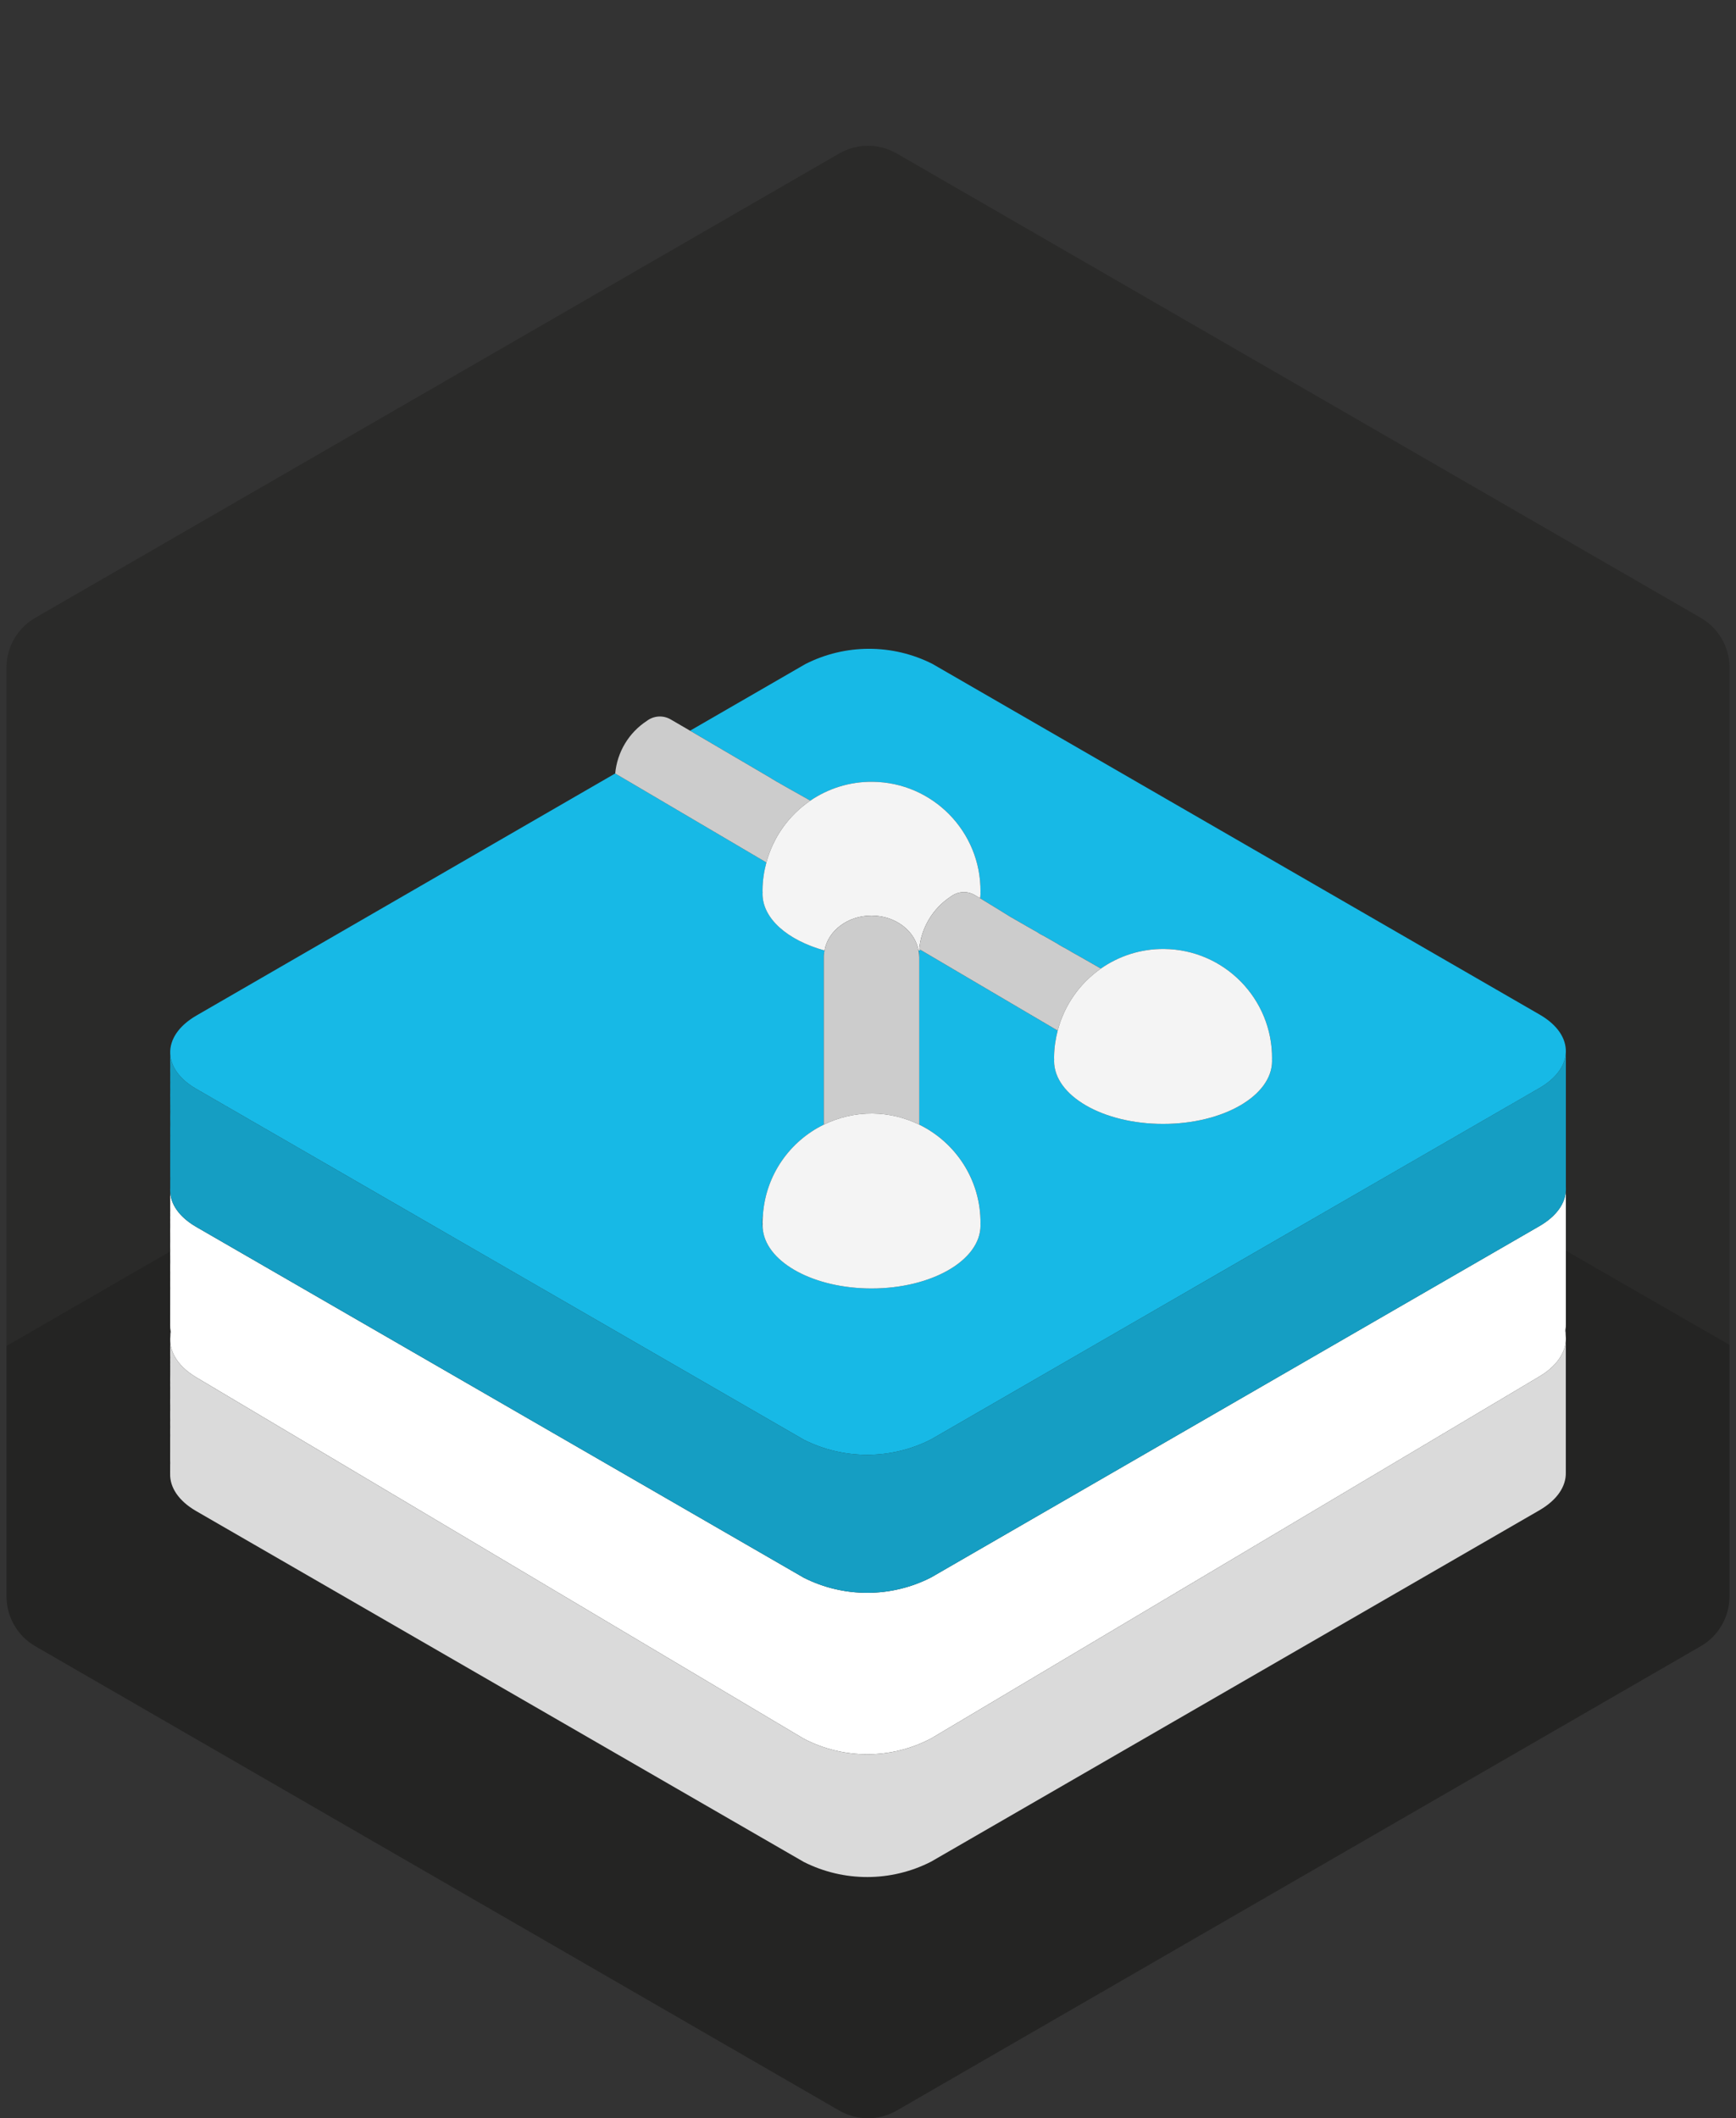 <?xml version="1.0" encoding="iso-8859-1"?>
<!-- Generator: Adobe Illustrator 21.0.0, SVG Export Plug-In . SVG Version: 6.00 Build 0)  -->
<svg version="1.1" id="Layer_1" xmlns="http://www.w3.org/2000/svg" xmlns:xlink="http://www.w3.org/1999/xlink" x="0px" y="0px"
	 viewBox="0 0 182 222" style="enable-background:new 0 0 182 222;" xml:space="preserve">
<rect x="0" y="0" width="182" height="222" fill="#333333" stroke="none"/>
<title>hex-icon-edits</title>
<g>
	<path style="opacity:0.4;fill:#1D1D1B;enable-background:new    ;" d="M178.308,64.752L94.013,16.085
		c-1.865-1.077-4.162-1.077-6.027,0L3.693,64.752c-1.865,1.076-3.013,3.066-3.013,5.219v97.335c0,2.153,1.148,4.143,3.013,5.219
		l84.294,48.667c1.865,1.077,4.162,1.077,6.027,0l84.295-48.667c1.864-1.077,3.012-3.066,3.012-5.219V69.971
		C181.321,67.818,180.172,65.829,178.308,64.752z"/>
	<g>
		<g>
			<defs>
				<path id="SVGID_1_" d="M178.308,64.752L94.013,16.085c-1.865-1.077-4.162-1.077-6.027,0L3.693,64.752
					c-1.865,1.076-3.013,3.066-3.013,5.219v97.335c0,2.153,1.148,4.143,3.013,5.219l84.294,48.667c1.865,1.077,4.162,1.077,6.027,0
					l84.295-48.667c1.864-1.077,3.012-3.066,3.012-5.219V69.971C181.321,67.818,180.172,65.829,178.308,64.752z"/>
			</defs>
			<clipPath id="SVGID_2_">
				<use xlink:href="#SVGID_1_"  style="overflow:visible;"/>
			</clipPath>
			<g style="clip-path:url(#SVGID_2_);">
				<g style="opacity:0.14;">
					<polygon points="91.183,257.868 237.596,173.336 90.966,88.931 -55.229,173.336 					"/>
				</g>
			</g>
		</g>
	</g>
	<g>
		<path style="fill:#DADADA;" d="M161.386,144.26L97.605,182.2c-4.186,2.195-9.137,2.204-13.331,0.025l-63.69-37.869
			c-2.144-1.275-3.026-3.017-2.659-4.683c-0.012-0.051-0.028-0.101-0.038-0.152c-0.034,0.199-0.047,0.399-0.043,0.599
			c-0.003,0.066-0.005,0.131-0.004,0.197c-0.002,0.059-0.003,0.118-0.002,0.177c-0.002,0.068-0.002,0.136,0,0.205
			c-0.001,0.053,0,0.106,0.002,0.16c-0.002,0.075,0.001,0.149,0.004,0.224c-0.001,0.03-0.001,0.06-0.001,0.089
			c-0.004,0.084-0.005,0.168-0.002,0.252c-0.001,0.046-0.001,0.092,0,0.138c-0.002,0.063-0.004,0.125-0.002,0.188
			c-0.002,0.061-0.002,0.122,0,0.184c-0.002,0.072,0,0.144,0.003,0.217c-0.001,0.05,0.002,0.1,0.003,0.15
			c-0.001,0.041-0.004,0.081-0.004,0.122c-0.004,0.098-0.003,0.196,0.002,0.294c0,0.02,0.001,0.04,0.001,0.06
			c-0.004,0.086-0.006,0.172-0.003,0.258c-0.001,0.053,0.001,0.106,0.002,0.16c-0.001,0.049-0.002,0.098-0.001,0.148
			c-0.003,0.08-0.002,0.16,0.001,0.241c-0.001,0.04,0,0.08,0.001,0.121c-0.003,0.07-0.004,0.139-0.002,0.208
			c-0.001,0.053-0.002,0.107,0,0.16c-0.002,0.06-0.003,0.121-0.002,0.181c-0.002,0.055-0.003,0.109-0.002,0.164
			c-0.002,0.069-0.003,0.138-0.001,0.208c-0.002,0.067,0.002,0.134,0.004,0.202c-0.001,0.036,0,0.071,0,0.107
			c-0.003,0.072-0.005,0.144-0.003,0.216c-0.002,0.075,0.001,0.149,0.004,0.223c-0.001,0.038,0,0.075,0.001,0.113
			c-0.002,0.06-0.005,0.12-0.003,0.179c-0.002,0.07-0.002,0.14,0,0.21c-0.002,0.063,0,0.126,0.002,0.189
			c-0.001,0.043-0.002,0.086-0.001,0.129c-0.003,0.079-0.003,0.158,0,0.237c-0.001,0.04-0.001,0.08,0,0.12
			c-0.003,0.065-0.005,0.131-0.004,0.196c-0.002,0.065-0.002,0.13,0,0.195c-0.002,0.065,0,0.129,0.002,0.193
			c-0.002,0.062,0.001,0.125,0.003,0.187c-0.001,0.039-0.002,0.077-0.001,0.115c-0.004,0.089-0.002,0.178,0.002,0.267
			c0,0.027-0.001,0.054-0.001,0.081c-0.003,0.074-0.006,0.147-0.004,0.221c-0.002,0.059-0.002,0.118,0,0.176
			c-0.002,0.059-0.001,0.119,0,0.178c-0.002,0.06-0.002,0.121,0,0.181c-0.002,0.075,0,0.149,0.004,0.224
			c-0.001,0.031-0.001,0.062,0,0.094c-0.003,0.073-0.005,0.146-0.003,0.22c-0.002,0.06-0.002,0.119,0,0.178
			c-0.002,0.076,0.001,0.152,0.004,0.227c0,0.027,0,0.054,0,0.082c-0.003,0.075-0.006,0.15-0.004,0.225
			c-0.002,0.06-0.002,0.119,0,0.179c-0.002,0.06-0.002,0.119,0,0.179c-0.002,0.072,0,0.144,0.003,0.216
			c-0.001,0.035-0.001,0.071,0,0.106c-0.003,0.07-0.005,0.14-0.003,0.211c-0.002,0.06-0.001,0.119,0,0.179
			c-0.002,0.06-0.002,0.12,0,0.181c-0.002,0.06-0.002,0.12,0,0.18c-0.002,0.059-0.002,0.118,0,0.178c-0.002,0.06-0.002,0.12,0,0.18
			c-0.002,0.059-0.002,0.119,0,0.178c-0.002,0.06-0.001,0.121,0,0.181c-0.001,0.056-0.001,0.111,0,0.167
			c-0.002,0.062-0.002,0.125-0.001,0.187c-0.002,0.06-0.002,0.119,0,0.179c-0.002,0.06-0.002,0.119,0,0.178
			c-0.002,0.06-0.002,0.119,0,0.179c-0.002,0.06-0.002,0.119,0,0.179c-0.002,0.078,0.001,0.156,0.004,0.234
			c0,0.03,0.001,0.061,0.002,0.091c-0.003,0.065-0.006,0.13-0.005,0.195c-0.002,0.065-0.003,0.129-0.001,0.194
			c-0.002,0.06-0.002,0.119,0,0.179c-0.002,0.06-0.002,0.12,0,0.18c-0.002,0.056-0.002,0.111-0.001,0.166
			c-0.002,0.072-0.001,0.144,0.001,0.217c-0.032,1.415,0.88,2.833,2.744,3.908l63.69,36.764c4.194,2.116,9.145,2.107,13.331-0.024
			l63.781-36.829c1.887-1.09,2.809-2.524,2.774-3.949c0.002-0.06,0.001-0.119,0-0.179c0.002-0.06,0.002-0.119,0-0.178
			c0.002-0.06,0.001-0.119,0-0.179c0.002-0.059,0.002-0.119,0-0.178c0.002-0.06,0.001-0.119,0-0.178c0.002-0.06,0.001-0.12,0-0.18
			c0.002-0.06,0.002-0.119,0-0.179c0.002-0.06,0.001-0.119,0-0.179c0.002-0.06,0.001-0.119,0-0.179c0.002-0.06,0.001-0.119,0-0.179
			c0.002-0.059,0.001-0.119,0-0.178c0.002-0.06,0.001-0.119,0-0.179c0.002-0.06,0.001-0.119,0-0.179c0.002-0.06,0.001-0.119,0-0.179
			c0.002-0.06,0.001-0.119,0-0.179c0.002-0.06,0.001-0.119,0-0.179c0.002-0.06,0.001-0.119,0-0.179c0.002-0.059,0.001-0.118,0-0.178
			c0.002-0.06,0.001-0.119,0-0.179c0.002-0.06,0.002-0.12,0-0.179c0.002-0.06,0.001-0.119,0-0.179c0.002-0.06,0.001-0.119,0-0.178
			c0.002-0.06,0.001-0.119,0-0.179c0.002-0.06,0.002-0.119,0-0.179c0.002-0.059,0.001-0.119,0-0.178c0.002-0.06,0.001-0.119,0-0.179
			c0.002-0.06,0.001-0.119,0-0.178c0.002-0.06,0.001-0.119,0-0.179c0.002-0.06,0.001-0.119,0-0.179c0.002-0.059,0.001-0.119,0-0.178
			c0.002-0.06,0.001-0.119,0-0.179c0.002-0.06,0.002-0.119,0-0.179c0.002-0.06,0.001-0.119,0-0.179c0.002-0.06,0.001-0.119,0-0.179
			c0.002-0.06,0.001-0.119,0-0.179c0.002-0.06,0.001-0.119,0-0.179c0.002-0.06,0.001-0.119,0-0.179c0.002-0.06,0.001-0.119,0-0.179
			c0.002-0.06,0.001-0.119,0-0.178c0.002-0.06,0.001-0.119,0-0.178c0.002-0.06,0.001-0.119,0-0.179c0.002-0.06,0.001-0.119,0-0.178
			c0.002-0.06,0.001-0.119,0-0.179c0.002-0.06,0.001-0.119,0-0.178c0.002-0.06,0.001-0.119,0-0.179c0.002-0.06,0.002-0.119,0-0.179
			c0.002-0.06,0.001-0.119,0-0.178c0.002-0.06,0.001-0.119,0-0.179c0.002-0.06,0.002-0.119,0-0.179c0.002-0.06,0.001-0.119,0-0.178
			c0.002-0.06,0.001-0.119,0-0.179c0.002-0.06,0.001-0.119,0-0.179c0.002-0.06,0.001-0.119,0-0.178c0.002-0.06,0.001-0.119,0-0.179
			c0.002-0.06,0.001-0.119,0-0.178c0.002-0.06,0.001-0.119,0-0.179c0.002-0.06,0.001-0.119,0-0.178c0.002-0.06,0.001-0.119,0-0.178
			c0.002-0.06,0.001-0.119,0-0.179c0.002-0.06,0.002-0.119,0-0.179c0.002-0.06,0.001-0.119,0-0.178c0.002-0.06,0.001-0.119,0-0.178
			c0.002-0.06,0.001-0.119,0-0.179c0.002-0.06,0.002-0.119,0-0.178c0.002-0.06,0.001-0.119,0-0.179c0.002-0.06,0.002-0.119,0-0.179
			c0.002-0.06,0.001-0.119,0-0.178c0.002-0.06,0.001-0.119,0-0.179c0.002-0.06,0.001-0.119,0-0.178c0.002-0.06,0.001-0.119,0-0.179
			c0.002-0.06,0.002-0.119,0-0.179c0.002-0.059,0.001-0.119,0-0.178c0.002-0.06,0.001-0.119,0-0.179c0.002-0.06,0.002-0.119,0-0.179
			c0.002-0.06,0.001-0.119,0-0.178c0.002-0.06,0.001-0.119,0-0.179c0.002-0.06,0.001-0.12,0-0.18c0.002-0.06,0.002-0.119,0-0.179
			c0.001-0.032,0.006-0.064,0.006-0.096C164.152,141.734,163.225,143.165,161.386,144.26z"/>
		<path style="fill:#DADADA;" d="M164.076,139.54c0.049,0.222,0.08,0.445,0.084,0.668c0.002-0.055,0-0.11-0.001-0.165
			c0.007-0.218-0.007-0.436-0.045-0.654C164.106,139.44,164.088,139.49,164.076,139.54z"/>
		<path style="fill:#FFFFFF;" d="M161.386,128.5l-63.785,36.824c-4.186,2.131-9.137,2.14-13.331,0.024l-63.69-36.764
			c-1.805-1.042-2.718-2.406-2.744-3.777c0,0.046,0.005,0.091,0.006,0.136c-0.001,0.039-0.003,0.077-0.002,0.115
			c-0.003,0.079-0.004,0.158-0.002,0.237c-0.001,0.054,0,0.107,0.002,0.161c-0.002,0.06-0.002,0.12,0,0.18
			c-0.002,0.069,0,0.137,0.002,0.206c-0.001,0.055,0.001,0.11,0.003,0.165c-0.001,0.055,0,0.11,0.002,0.166
			c-0.001,0.045-0.004,0.091-0.004,0.136c-0.004,0.088-0.003,0.176,0,0.263c-0.001,0.044,0.002,0.088,0.003,0.132
			c-0.002,0.064-0.002,0.128,0,0.192c-0.001,0.041-0.004,0.082-0.004,0.123c-0.004,0.098-0.003,0.195,0.002,0.292
			c0,0.019,0.001,0.039,0.001,0.058c-0.004,0.077-0.007,0.155-0.005,0.232c-0.002,0.073,0.001,0.146,0.004,0.22
			c0,0.027-0.001,0.054-0.001,0.081c-0.004,0.092-0.004,0.184-0.001,0.276c-0.001,0.043,0.001,0.086,0.002,0.13
			c-0.002,0.069-0.002,0.137,0,0.206c-0.001,0.045-0.001,0.09,0,0.135c-0.003,0.065-0.005,0.131-0.003,0.196
			c-0.002,0.056-0.003,0.111-0.001,0.167c-0.002,0.076-0.001,0.152,0.002,0.228c-0.001,0.037-0.001,0.073,0,0.11
			c-0.003,0.08-0.002,0.161,0.001,0.241c-0.001,0.041-0.001,0.081,0,0.122c-0.003,0.084-0.002,0.168,0.001,0.252
			c-0.001,0.038,0,0.075,0.001,0.113c-0.002,0.06-0.005,0.121-0.003,0.181c-0.002,0.066-0.003,0.131-0.001,0.197
			c-0.002,0.06-0.002,0.12,0,0.18c-0.002,0.07,0,0.139,0.002,0.209c-0.001,0.051,0.001,0.101,0.003,0.152
			c-0.001,0.048-0.002,0.095-0.001,0.143c-0.003,0.065-0.006,0.13-0.004,0.195c-0.003,0.082-0.001,0.163,0.002,0.245
			c0,0.031,0.001,0.062,0.001,0.093c-0.003,0.085-0.003,0.169,0,0.254c-0.001,0.045,0.001,0.089,0.002,0.133
			c-0.002,0.072-0.002,0.144,0.001,0.216c-0.001,0.034-0.003,0.069-0.002,0.103c-0.003,0.074-0.006,0.148-0.004,0.222
			c-0.002,0.059-0.002,0.119,0,0.178c-0.002,0.06-0.001,0.119,0,0.179c-0.002,0.06-0.002,0.119,0,0.179
			c-0.002,0.071,0,0.141,0.003,0.212c-0.001,0.039-0.001,0.079,0,0.118c-0.003,0.069-0.004,0.137-0.002,0.206
			c-0.002,0.06-0.002,0.119,0,0.179c-0.002,0.065-0.001,0.129,0.001,0.194c-0.001,0.048-0.001,0.095,0,0.142
			c-0.002,0.066-0.004,0.133-0.002,0.199c-0.002,0.059-0.002,0.119,0,0.178c-0.002,0.06-0.002,0.119,0,0.179
			c-0.002,0.072,0,0.144,0.003,0.216c-0.001,0.035-0.001,0.071,0,0.106c-0.003,0.071-0.005,0.142-0.003,0.213
			c-0.002,0.06-0.002,0.119,0,0.179c-0.002,0.06-0.002,0.12,0,0.179c-0.002,0.06-0.002,0.119,0,0.179
			c-0.002,0.059-0.002,0.119,0,0.178c-0.002,0.06-0.002,0.119,0,0.179c-0.002,0.059-0.002,0.119,0,0.178
			c-0.002,0.061-0.001,0.122,0,0.183c-0.002,0.056-0.001,0.111,0,0.167c-0.002,0.062-0.002,0.123-0.001,0.185
			c-0.002,0.06-0.002,0.119,0,0.179c-0.002,0.059-0.002,0.119,0,0.178c-0.002,0.06-0.002,0.119,0,0.178
			c-0.002,0.06-0.002,0.119,0,0.179c-0.002,0.059-0.002,0.118,0,0.177c-0.002,0.055-0.002,0.11-0.001,0.165
			c-0.002,0.068-0.002,0.136,0,0.204c-0.001,0.056-0.001,0.112,0.001,0.167c-0.002,0.06-0.002,0.119,0,0.179
			c-0.002,0.061-0.001,0.121,0,0.181c-0.002,0.056-0.003,0.112-0.001,0.168c-0.007,0.226,0.007,0.452,0.048,0.677
			c0.009,0.051,0.026,0.101,0.038,0.152c-0.367,1.666,0.515,3.408,2.659,4.683l63.69,37.869c4.194,2.18,9.145,2.17,13.331-0.025
			l63.781-37.94c1.84-1.094,2.767-2.526,2.78-3.956c0-0.032-0.005-0.063-0.005-0.095c-0.004-0.224-0.035-0.446-0.084-0.668
			c0.011-0.05,0.03-0.1,0.039-0.151c0.038-0.213,0.05-0.427,0.045-0.64c0.002-0.059,0.001-0.118,0-0.178
			c0.002-0.06,0.001-0.119,0-0.179c0.002-0.06,0.002-0.12,0-0.179c0.002-0.06,0.001-0.119,0-0.178c0.002-0.06,0.001-0.119,0-0.178
			c0.002-0.06,0.001-0.12,0-0.179c0.002-0.06,0.002-0.119,0-0.178c0.002-0.059,0.001-0.119,0-0.178c0.002-0.06,0.001-0.119,0-0.179
			c0.002-0.06,0.001-0.119,0-0.179c0.002-0.06,0.001-0.119,0-0.178c0.002-0.06,0.001-0.119,0-0.178c0.002-0.06,0.001-0.119,0-0.179
			c0.002-0.06,0.001-0.119,0-0.179c0.002-0.059,0.002-0.118,0-0.178c0.002-0.06,0.001-0.119,0-0.179c0.002-0.06,0.002-0.119,0-0.179
			c0.002-0.06,0.001-0.119,0-0.179c0.002-0.06,0.001-0.119,0-0.178c0.002-0.06,0.001-0.12,0-0.18c0.002-0.06,0.002-0.119,0-0.179
			c0.002-0.059,0.001-0.118,0-0.178c0.002-0.06,0.001-0.119,0-0.179c0.002-0.06,0.002-0.119,0-0.179c0.002-0.06,0.001-0.119,0-0.178
			c0.002-0.06,0.002-0.119,0-0.179c0.002-0.06,0.001-0.119,0-0.178c0.002-0.06,0.001-0.119,0-0.179c0.002-0.059,0.001-0.118,0-0.178
			c0.002-0.06,0.001-0.119,0-0.179c0.002-0.06,0.002-0.12,0-0.179c0.002-0.059,0.001-0.119,0-0.178c0.002-0.06,0.001-0.119,0-0.179
			c0.002-0.06,0.001-0.12,0-0.179c0.002-0.06,0.002-0.119,0-0.179c0.002-0.059,0.001-0.119,0-0.178c0.002-0.06,0.001-0.119,0-0.179
			c0.002-0.06,0.002-0.119,0-0.179c0.002-0.06,0.001-0.119,0-0.178c0.002-0.06,0.001-0.119,0-0.179c0.002-0.06,0.002-0.119,0-0.179
			c0.002-0.06,0.001-0.119,0-0.178c0.002-0.059,0.001-0.118,0-0.178c0.002-0.06,0.001-0.119,0-0.179c0.002-0.06,0.001-0.12,0-0.18
			c0.002-0.06,0.001-0.119,0-0.178c0.002-0.06,0.001-0.119,0-0.179c0.002-0.06,0.001-0.119,0-0.179c0.002-0.06,0.002-0.119,0-0.178
			c0.002-0.059,0.001-0.119,0-0.178c0.002-0.06,0.001-0.119,0-0.179c0.002-0.06,0.001-0.119,0-0.179c0.002-0.06,0.001-0.119,0-0.179
			c0.002-0.06,0.001-0.119,0-0.179c0.002-0.06,0.001-0.119,0-0.179c0.002-0.06,0.001-0.119,0-0.179c0.002-0.06,0.001-0.119,0-0.179
			c0.002-0.06,0.001-0.119,0-0.178c0.002-0.06,0.001-0.119,0-0.179c0.002-0.06,0.001-0.119,0-0.178c0.002-0.06,0.001-0.119,0-0.179
			c0.002-0.06,0.001-0.12,0-0.179c0.002-0.06,0.002-0.119,0-0.179c0.002-0.059,0.001-0.118,0-0.178c0.002-0.06,0.001-0.119,0-0.179
			c0.002-0.06,0.002-0.119,0-0.179c0.002-0.06,0.001-0.119,0-0.179c0.002-0.06,0.001-0.119,0-0.179c0.002-0.06,0.001-0.119,0-0.179
			c0.002-0.06,0.001-0.119,0-0.179c0.002-0.06,0.002-0.119,0-0.178c0.002-0.06,0.001-0.119,0-0.178c0.002-0.06,0.001-0.119,0-0.179
			c0.002-0.059,0.001-0.119,0-0.178c0.002-0.06,0.001-0.119,0-0.179c0.002-0.06,0.001-0.119,0-0.179c0.002-0.06,0.002-0.119,0-0.179
			c0.002-0.059,0.001-0.119,0-0.178c0.001-0.044,0.004-0.087,0.004-0.13C164.137,126.068,163.212,127.445,161.386,128.5z"/>
		<path style="fill:#FFFFFF;" d="M164.163,124.599c0.001-0.03,0-0.059,0-0.089c0,0.014-0.003,0.028-0.004,0.042
			C164.16,124.567,164.163,124.583,164.163,124.599z"/>
		<path style="fill:#FFFFFF;" d="M17.839,124.643c0-0.015-0.003-0.03-0.004-0.045c-0.001,0.033-0.001,0.067-0.001,0.1
			C17.834,124.68,17.838,124.662,17.839,124.643z"/>
		<path style="fill:#159EC3;" d="M164.16,110.264c-0.044,1.365-0.965,2.726-2.774,3.77l-63.785,36.824
			c-4.186,2.131-9.137,2.14-13.331,0.024l-63.69-36.764c-1.775-1.025-2.683-2.36-2.738-3.707c-0.001,0.034,0,0.068,0,0.102
			c-0.003,0.067-0.006,0.134-0.004,0.2c-0.003,0.08,0,0.16,0.003,0.24c0,0.033,0.001,0.066,0.001,0.099
			c-0.003,0.069-0.004,0.137-0.002,0.206c-0.002,0.068,0,0.136,0.002,0.204c-0.001,0.055,0.001,0.11,0.003,0.165
			c-0.002,0.058-0.001,0.116,0,0.174c-0.001,0.049-0.003,0.098-0.002,0.147c-0.003,0.065-0.005,0.131-0.004,0.196
			c-0.003,0.078-0.001,0.156,0.003,0.234c-0.001,0.044,0.002,0.087,0.003,0.13c-0.002,0.061-0.002,0.122,0,0.183
			c-0.002,0.051-0.003,0.102-0.002,0.154c-0.003,0.068-0.004,0.135-0.002,0.203c-0.002,0.07,0,0.139,0.002,0.209
			c-0.001,0.049,0.001,0.098,0.003,0.148c-0.002,0.052-0.003,0.103-0.002,0.155c-0.002,0.063-0.005,0.125-0.003,0.188
			c-0.002,0.073-0.001,0.145,0.001,0.218c-0.001,0.057,0.001,0.114,0.003,0.171c-0.001,0.049-0.002,0.099-0.001,0.148
			c-0.002,0.063-0.003,0.125-0.002,0.188c-0.002,0.055-0.003,0.109-0.002,0.164c-0.002,0.069-0.003,0.137-0.001,0.205
			c-0.002,0.062,0.001,0.123,0.003,0.185c-0.001,0.048-0.001,0.096,0,0.144c-0.002,0.066-0.003,0.131-0.001,0.197
			c-0.002,0.066-0.001,0.132,0.002,0.199c-0.001,0.053,0,0.107,0.001,0.16c-0.002,0.065,0,0.129,0.002,0.194
			c-0.001,0.041-0.002,0.082-0.001,0.123c-0.003,0.082-0.003,0.165,0,0.247c-0.001,0.054,0.001,0.108,0.003,0.162
			c-0.001,0.052-0.001,0.103,0,0.155c-0.002,0.056-0.004,0.112-0.003,0.169c-0.002,0.066-0.004,0.131-0.002,0.197
			c-0.002,0.057-0.003,0.115-0.002,0.172c-0.003,0.078-0.001,0.156,0.003,0.235c-0.001,0.044,0.002,0.089,0.003,0.133
			c-0.002,0.065-0.002,0.131,0,0.196c-0.002,0.06,0,0.12,0.002,0.18c-0.001,0.038-0.004,0.076-0.003,0.115
			c-0.003,0.074-0.006,0.149-0.004,0.223c-0.002,0.06-0.002,0.119,0,0.178c-0.002,0.059-0.002,0.118,0,0.176
			c-0.002,0.06-0.001,0.119,0,0.178c-0.002,0.075,0,0.15,0.003,0.225c-0.001,0.031,0,0.063,0,0.094
			c-0.003,0.073-0.005,0.145-0.003,0.218c-0.002,0.06-0.002,0.12,0,0.181c-0.002,0.064-0.001,0.127,0.001,0.191
			c-0.001,0.051-0.001,0.102,0,0.153c-0.002,0.063-0.003,0.126-0.001,0.19c-0.002,0.06-0.002,0.119,0,0.179
			c-0.002,0.06-0.002,0.119,0,0.179c-0.002,0.072,0,0.144,0.003,0.216c-0.001,0.035-0.001,0.071,0,0.106
			c-0.003,0.077-0.004,0.154-0.002,0.231c-0.001,0.047-0.001,0.094,0,0.14c-0.002,0.066-0.003,0.131-0.001,0.197
			c-0.002,0.06-0.002,0.121,0,0.181c-0.002,0.059-0.002,0.119,0,0.178c-0.002,0.06-0.002,0.119,0,0.179
			c-0.002,0.06-0.002,0.12,0,0.18c-0.002,0.058-0.002,0.115-0.001,0.173c-0.002,0.063-0.002,0.126,0,0.189
			c-0.002,0.057-0.001,0.114,0.001,0.172c-0.002,0.06-0.002,0.119,0,0.179c-0.002,0.06-0.002,0.119,0,0.178
			c-0.002,0.06-0.002,0.119,0,0.179c-0.002,0.06-0.002,0.119,0,0.179c-0.002,0.078,0.001,0.156,0.005,0.234c0,0.023,0,0.045,0,0.068
			c-0.003,0.077-0.006,0.155-0.004,0.232c-0.002,0.06-0.002,0.121,0,0.181c-0.002,0.06-0.002,0.119,0,0.178
			c-0.002,0.059-0.002,0.119,0,0.178c-0.002,0.06-0.002,0.12,0,0.181c-0.001,0.04-0.005,0.08-0.005,0.12
			c0,0.015,0.003,0.03,0.004,0.045c-0.001,0.018-0.004,0.036-0.005,0.055c-0.001,0.036,0.001,0.073,0.002,0.109
			c0.026,1.37,0.939,2.734,2.744,3.777l63.69,36.764c4.194,2.116,9.145,2.107,13.331-0.024l63.785-36.824
			c1.827-1.055,2.751-2.432,2.778-3.811c0.001-0.03,0-0.06,0-0.09c0-0.016-0.003-0.032-0.004-0.048c0-0.014,0.003-0.028,0.004-0.042
			c0.001-0.046-0.003-0.091-0.004-0.137c0.002-0.06,0.001-0.119,0-0.179c0.002-0.06,0.002-0.119,0-0.179
			c0.002-0.06,0.001-0.119,0-0.178c0.002-0.06,0.001-0.119,0-0.179c0.002-0.06,0.001-0.119,0-0.179c0.002-0.06,0.001-0.119,0-0.179
			c0.002-0.06,0.001-0.119,0-0.179c0.002-0.06,0.002-0.119,0-0.179c0.002-0.06,0.001-0.119,0-0.178c0.002-0.06,0.001-0.119,0-0.178
			c0.002-0.06,0.001-0.119,0-0.179c0.002-0.06,0.001-0.119,0-0.179c0.002-0.06,0.001-0.119,0-0.178c0.002-0.059,0.001-0.119,0-0.178
			c0.002-0.06,0.001-0.119,0-0.179c0.002-0.06,0.002-0.119,0-0.179c0.002-0.06,0.001-0.119,0-0.179c0.002-0.06,0.001-0.119,0-0.178
			c0.002-0.06,0.001-0.119,0-0.179c0.002-0.06,0.001-0.119,0-0.178c0.002-0.06,0.001-0.119,0-0.179c0.002-0.06,0.002-0.119,0-0.179
			c0.002-0.06,0.001-0.119,0-0.178c0.002-0.06,0.001-0.119,0-0.179c0.002-0.06,0.001-0.119,0-0.178c0.002-0.06,0.001-0.119,0-0.179
			c0.002-0.06,0.001-0.119,0-0.178c0.002-0.06,0.001-0.119,0-0.178c0.002-0.06,0.001-0.119,0-0.179c0.002-0.06,0.002-0.119,0-0.179
			c0.002-0.06,0.001-0.119,0-0.179c0.002-0.06,0.001-0.119,0-0.178c0.002-0.06,0.001-0.12,0-0.18c0.002-0.06,0.002-0.119,0-0.179
			c0.002-0.059,0.001-0.119,0-0.178c0.002-0.06,0.001-0.119,0-0.179c0.002-0.06,0.001-0.119,0-0.178c0.002-0.06,0.001-0.119,0-0.179
			c0.002-0.06,0.002-0.119,0-0.179c0.002-0.06,0.001-0.119,0-0.178c0.002-0.06,0.001-0.119,0-0.179c0.002-0.059,0.001-0.119,0-0.178
			c0.002-0.06,0.001-0.119,0-0.179c0.002-0.06,0.002-0.119,0-0.179c0.002-0.06,0.001-0.119,0-0.178c0.002-0.06,0.001-0.119,0-0.179
			c0.002-0.06,0.001-0.12,0-0.18c0.002-0.06,0.002-0.119,0-0.179c0.002-0.059,0.001-0.119,0-0.178c0.002-0.06,0.001-0.119,0-0.178
			c0.002-0.06,0.001-0.119,0-0.178c0.002-0.06,0.001-0.119,0-0.178c0.002-0.06,0.001-0.119,0-0.179c0.002-0.06,0.002-0.119,0-0.179
			c0.002-0.06,0.001-0.119,0-0.178c0.002-0.059,0.001-0.119,0-0.178c0.002-0.06,0.001-0.119,0-0.179c0.002-0.06,0.001-0.119,0-0.179
			c0.002-0.06,0.001-0.119,0-0.179c0.002-0.06,0.001-0.119,0-0.179c0.002-0.06,0.001-0.12,0-0.18c0.002-0.06,0.002-0.119,0-0.178
			c0.002-0.059,0.001-0.119,0-0.178c0.002-0.06,0.002-0.119,0-0.179c0.002-0.06,0.001-0.119,0-0.178
			c0.002-0.059,0.001-0.119,0-0.178c0.002-0.06,0.001-0.119,0-0.179c0.002-0.06,0.001-0.119,0-0.179c0.002-0.06,0.002-0.119,0-0.178
			c0.002-0.059,0.001-0.119,0-0.178c0.002-0.06,0.001-0.119,0-0.179c0.002-0.06,0.002-0.119,0-0.179c0.002-0.06,0.001-0.119,0-0.179
			c0.002-0.06,0.001-0.119,0-0.178c0.002-0.06,0.001-0.12,0-0.18c0.002-0.06,0.002-0.119,0-0.179c0.002-0.059,0.001-0.119,0-0.178
			c0.002-0.06,0.001-0.119,0-0.179C164.162,110.382,164.161,110.323,164.16,110.264z"/>
		<path style="fill:#159EC3;" d="M96.296,99.613c0.037,0.212,0.076,0.425,0.076,0.647h0.005v0.46l0.006-1.131
			C96.354,99.597,96.325,99.605,96.296,99.613z"/>
		<path style="fill:#159EC3;" d="M79.944,128.43c0-0.067,0.009-0.133,0.009-0.2h-0.009c-0.001-0.071-0.001-0.143,0-0.214
			c0.002-0.239,0.026-0.473,0.042-0.709c-0.122,0.557-0.124,1.122,0.006,1.681C79.966,128.804,79.944,128.618,79.944,128.43z"/>
		<path style="fill:#17B9E6;" d="M20.58,114.118l63.69,36.764c4.194,2.116,9.145,2.107,13.331-0.024l63.785-36.824
			c1.809-1.044,2.73-2.405,2.774-3.77c0.046-1.42-0.859-2.845-2.729-3.925l-63.68-36.764c-4.191-2.117-9.141-2.108-13.325,0.024
			l-12.082,6.979c2.982,1.746,8.247,4.839,8.439,4.949c0.15,0.141,3.649,2.085,3.864,2.208c0.102,0.058,0.204,0.116,0.305,0.175
			c1.859-1.265,4.105-2,6.524-1.978c6.311,0.059,11.378,5.222,11.319,11.532v0.001h-0.008c0.004,0.066,0.009,0.133,0.009,0.2
			c0,0.16-0.022,0.317-0.041,0.474c1.008,0.61,3.065,1.875,3.141,1.931c0.215,0.123,0.429,0.245,0.644,0.368
			c0.317,0.196,2.039,1.165,2.254,1.288c0.194,0.16,0.429,0.245,0.644,0.368c0.215,0.123,0.429,0.245,0.644,0.368
			c0.215,0.123,0.429,0.245,0.644,0.368c0.41,0.275,0.861,0.492,1.288,0.737c0.42,0.265,0.857,0.491,1.288,0.737
			c0.218,0.118,0.429,0.245,0.644,0.368c0.215,0.123,0.429,0.245,0.644,0.368c0.274,0.155,0.548,0.313,0.821,0.47
			c1.88-1.311,4.164-2.079,6.631-2.056c6.311,0.059,11.378,5.222,11.319,11.532v0.001h-0.008c0.004,0.066,0.009,0.133,0.009,0.2
			c0,3.647-5.116,6.6-11.426,6.6c-6.31,0-11.426-2.957-11.426-6.6c0-0.067,0.009-0.133,0.009-0.2h-0.009
			c-0.001-0.071-0.001-0.143,0-0.214c0.009-0.956,0.148-1.878,0.377-2.763l-14.373-8.457c-0.043,0.013-0.087,0.024-0.131,0.036
			l-0.006,1.131v17.144c3.832,1.874,6.461,5.815,6.418,10.365v0.001h-0.008c0.004,0.066,0.009,0.133,0.009,0.2
			c0,3.647-5.116,6.6-11.426,6.6c-5.983,0-10.885-2.66-11.377-6.041c-0.13-0.559-0.129-1.124-0.006-1.681
			c0.296-4.17,2.816-7.706,6.381-9.447v-17.592c0-0.003-0.001-0.006-0.001-0.009c0-0.222,0.038-0.435,0.076-0.648
			c-3.84-1.064-6.498-3.325-6.498-5.947c0-0.067,0.009-0.133,0.009-0.2h-0.009c-0.001-0.071-0.001-0.143,0-0.214
			c0.009-0.992,0.158-1.947,0.404-2.863l-15.851-9.326c0-0.001,0-0.003,0.001-0.004l-43.897,25.365
			c-1.905,1.101-2.818,2.551-2.759,3.988C17.897,111.758,18.805,113.093,20.58,114.118z"/>
		<path style="fill:#CCCCCC;" d="M80.347,90.388c0.719-2.677,2.376-4.962,4.605-6.479c-0.102-0.058-0.204-0.116-0.305-0.175
			c-0.215-0.123-3.714-2.067-3.864-2.208c-0.191-0.109-5.457-3.203-8.439-4.949c-1.163-0.681-1.978-1.156-2.01-1.17
			c-0.787-0.47-1.781-0.416-2.512,0.137c-1.893,1.233-3.116,3.264-3.324,5.513c0,0.001,0,0.003-0.001,0.004L80.347,90.388z"/>
		<path style="fill:#F4F4F4;" d="M80.347,90.388c-0.246,0.915-0.394,1.871-0.404,2.863c-0.001,0.071-0.001,0.143,0,0.214h0.009
			c0,0.067-0.009,0.133-0.009,0.2c0,2.623,2.658,4.883,6.498,5.947c0.366-2.068,2.422-3.657,4.927-3.657
			c2.506,0,4.562,1.59,4.927,3.658c0.029-0.008,0.058-0.016,0.087-0.024c0.044-0.012,0.088-0.024,0.131-0.036l-0.142-0.084
			c0.207-2.251,1.431-4.283,3.325-5.517c0.731-0.553,1.725-0.607,2.512-0.137c0.027,0.011,0.24,0.139,0.546,0.324
			c0.019-0.157,0.041-0.314,0.041-0.474c0-0.067-0.005-0.134-0.009-0.2h0.008v-0.001c0.059-6.31-5.008-11.473-11.319-11.532
			c-2.419-0.023-4.665,0.713-6.524,1.978C82.723,85.426,81.067,87.712,80.347,90.388z"/>
		<path style="fill:#CCCCCC;" d="M102.209,93.815c-0.787-0.47-1.781-0.416-2.512,0.137c-1.894,1.234-3.118,3.266-3.325,5.517
			l0.142,0.084l14.373,8.457c0.693-2.675,2.323-4.964,4.524-6.5c-0.274-0.157-0.547-0.315-0.821-0.47
			c-0.215-0.123-0.429-0.245-0.644-0.368c-0.215-0.123-0.426-0.25-0.644-0.368c-0.431-0.246-0.868-0.472-1.288-0.737
			c-0.427-0.245-0.878-0.462-1.288-0.737c-0.215-0.123-0.429-0.245-0.644-0.368c-0.215-0.123-0.429-0.245-0.644-0.368
			c-0.215-0.123-0.45-0.208-0.644-0.368c-0.215-0.123-1.937-1.092-2.254-1.288c-0.215-0.123-0.429-0.245-0.644-0.368
			c-0.077-0.057-2.134-1.322-3.141-1.931C102.448,93.954,102.235,93.826,102.209,93.815z"/>
		<path style="fill:#F4F4F4;" d="M110.887,108.01c-0.229,0.885-0.368,1.807-0.377,2.763c-0.001,0.071-0.001,0.143,0,0.214h0.009
			c0,0.067-0.009,0.133-0.009,0.2c0,3.643,5.116,6.6,11.426,6.6c6.31,0,11.426-2.953,11.426-6.6c0-0.067-0.005-0.134-0.009-0.2
			h0.008v-0.001c0.059-6.31-5.008-11.473-11.319-11.532c-2.466-0.023-4.751,0.745-6.631,2.056
			C113.21,103.045,111.58,105.334,110.887,108.01z"/>
		<path style="fill:#CCCCCC;" d="M96.377,100.26h-0.005c0-0.221-0.038-0.434-0.076-0.647c-0.365-2.068-2.422-3.658-4.927-3.658
			c-2.505,0-4.562,1.589-4.927,3.657c-0.038,0.213-0.076,0.426-0.076,0.648c0,0.003,0.001,0.006,0.001,0.009v17.592
			c1.543-0.754,3.275-1.181,5.109-1.164c1.761,0.016,3.418,0.442,4.901,1.167V100.72V100.26z"/>
		<path style="fill:#F4F4F4;" d="M91.476,116.697c-1.834-0.017-3.566,0.41-5.109,1.164c-3.564,1.741-6.085,5.277-6.381,9.447
			c-0.017,0.236-0.04,0.469-0.042,0.709c-0.001,0.071-0.001,0.143,0,0.214h0.009c0,0.067-0.009,0.133-0.009,0.2
			c0,0.189,0.022,0.374,0.049,0.559c0.492,3.381,5.394,6.041,11.377,6.041c6.31,0,11.426-2.953,11.426-6.6
			c0-0.067-0.005-0.134-0.009-0.2h0.008v-0.001c0.043-4.549-2.586-8.491-6.418-10.365C94.894,117.139,93.237,116.713,91.476,116.697
			z"/>
	</g>
</g>
</svg>

